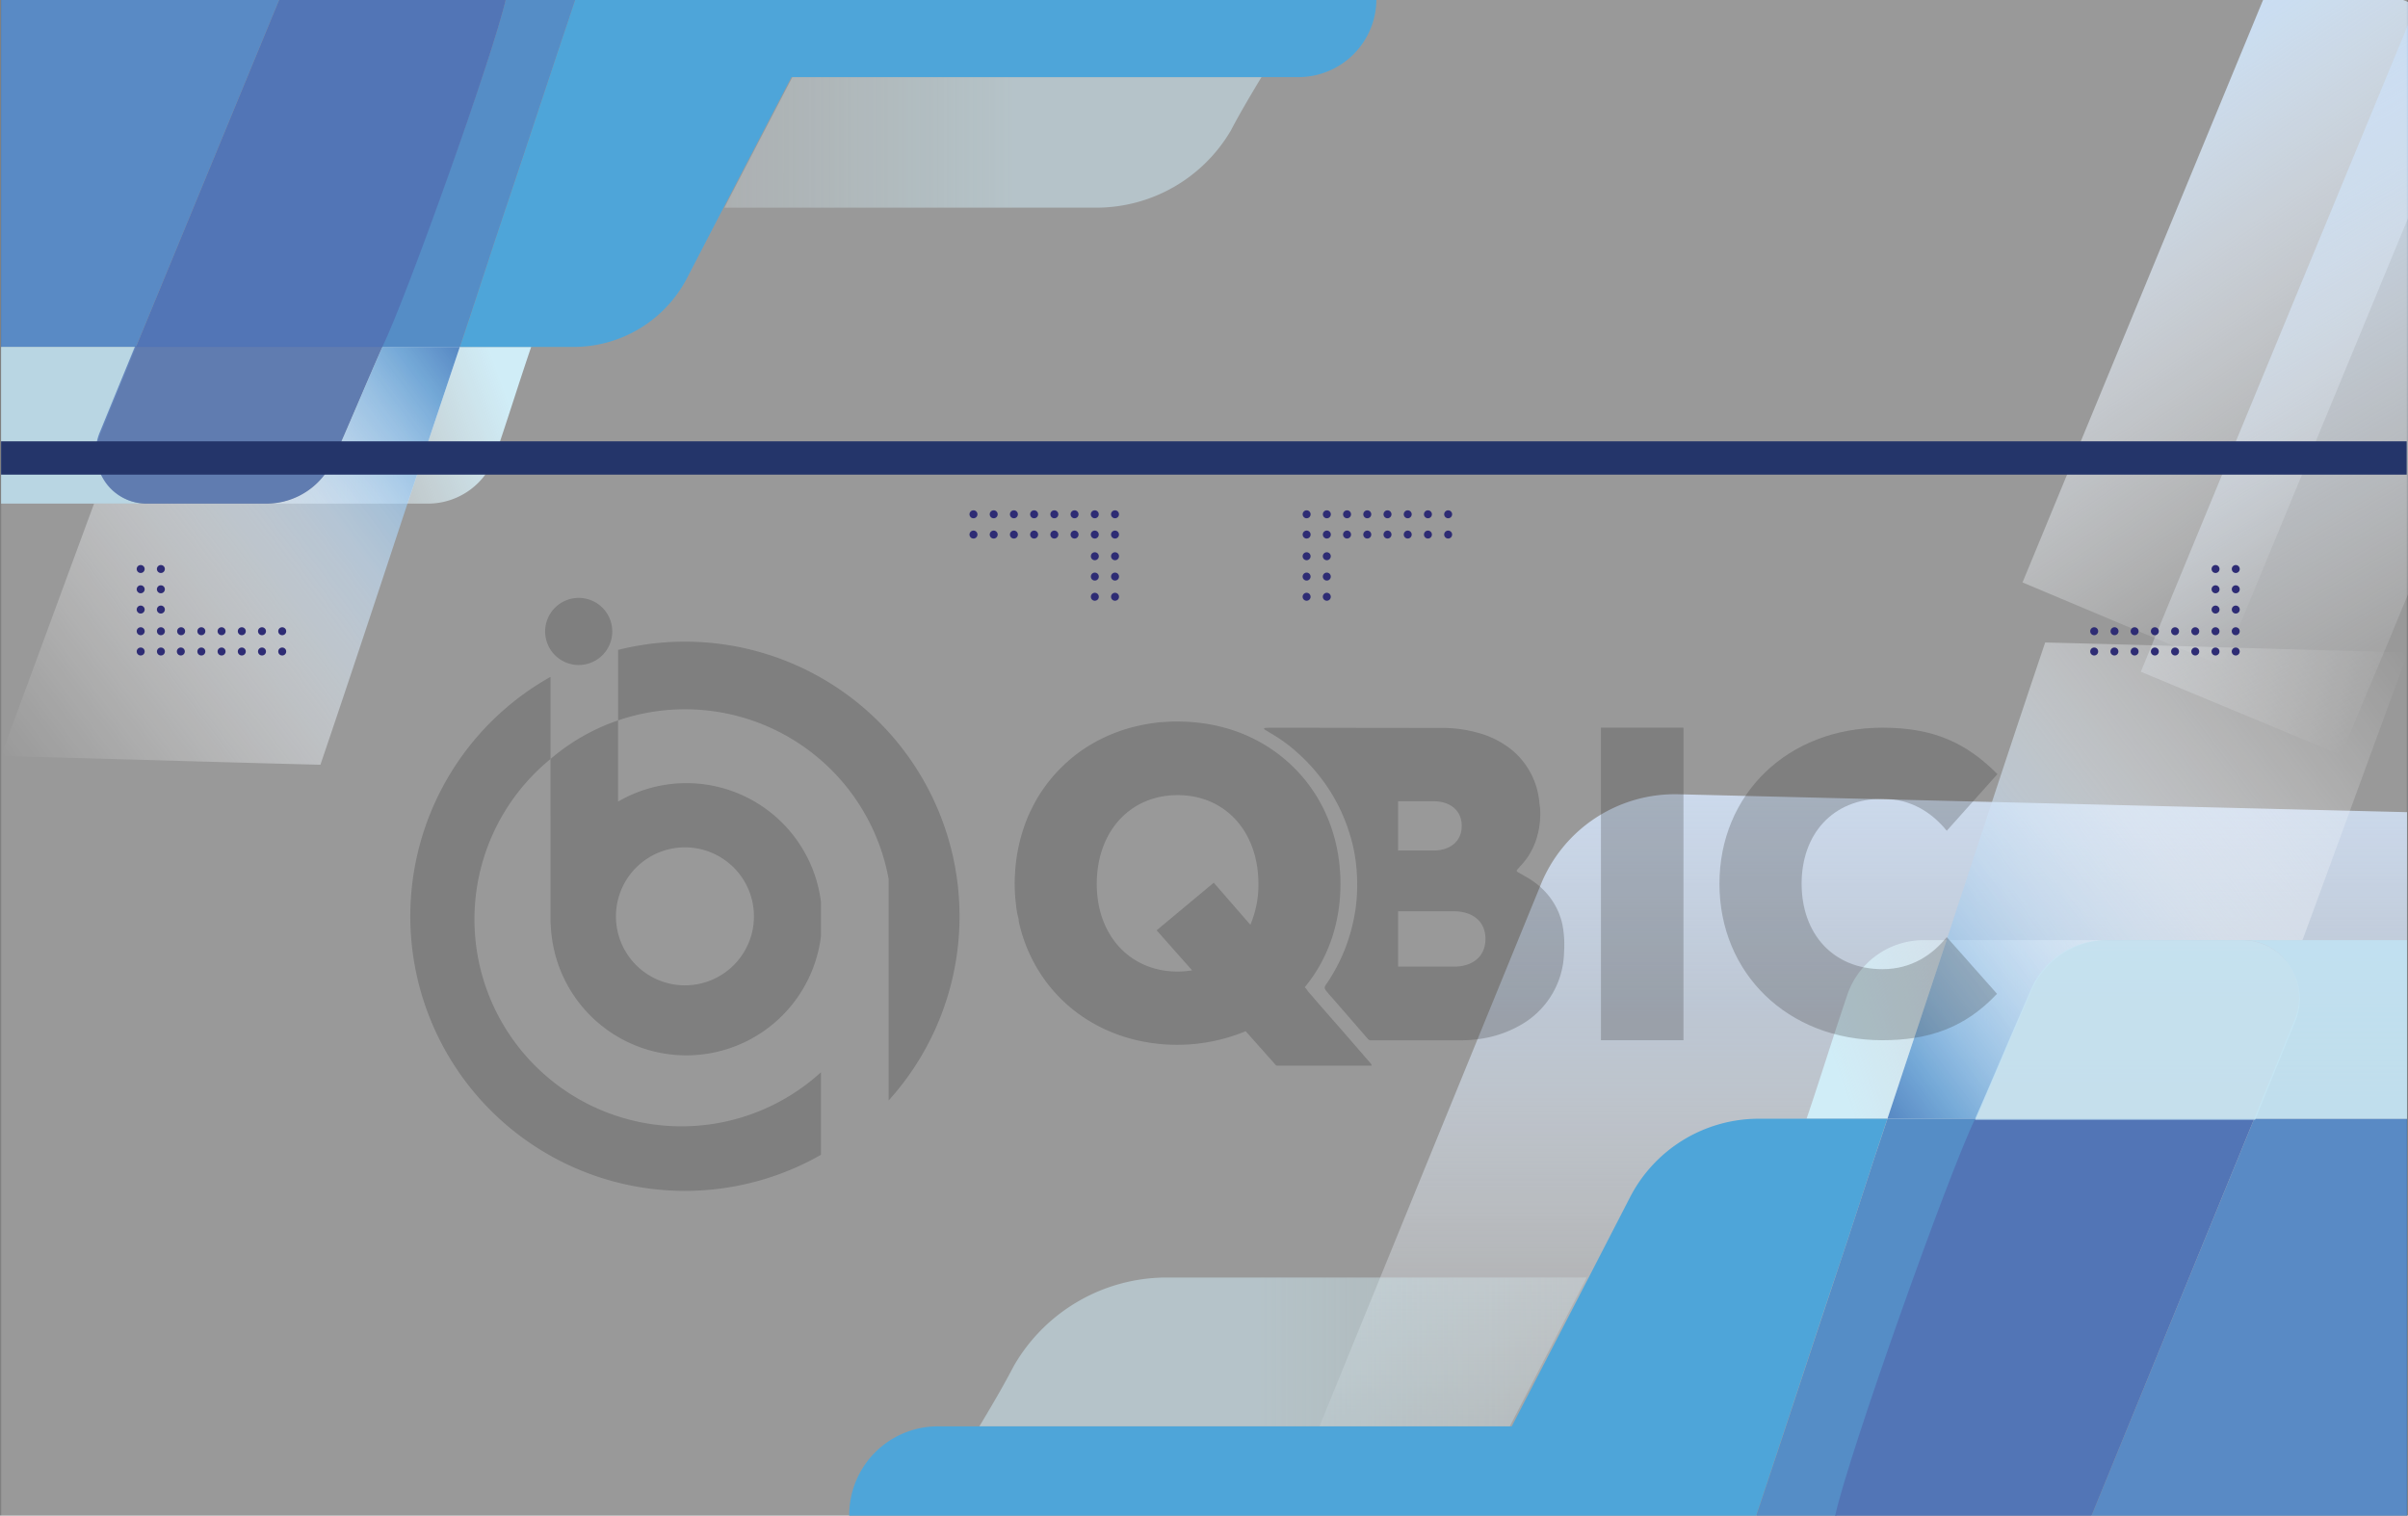 <svg id="Layer_1" data-name="Layer 1" xmlns="http://www.w3.org/2000/svg" xmlns:xlink="http://www.w3.org/1999/xlink" viewBox="0 0 1012 637">
  <rect x="0" y="0" width="1012" height="637" fill="#808080" stroke="none"/>
  <defs>
    <style>
      .cls-1 {
        fill: url(#linear-gradient);
      }

      .cls-2 {
        fill: url(#linear-gradient-2);
      }

      .cls-15, .cls-3 {
        opacity: 0.5;
      }

      .cls-11, .cls-15, .cls-18, .cls-3, .cls-6 {
        isolation: isolate;
      }

      .cls-3 {
        fill: url(#linear-gradient-3);
      }

      .cls-4 {
        fill: #228fcf;
      }

      .cls-5 {
        fill: #2f6db6;
      }

      .cls-6 {
        fill: #b2def2;
      }

      .cls-11, .cls-18, .cls-6 {
        opacity: 0.8;
      }

      .cls-7 {
        fill: url(#linear-gradient-4);
      }

      .cls-8 {
        fill: url(#linear-gradient-5);
      }

      .cls-9 {
        fill: #2a70b8;
      }

      .cls-10 {
        fill: #2752a4;
      }

      .cls-11 {
        fill: #b9dff1;
      }

      .cls-12 {
        fill: url(#linear-gradient-6);
      }

      .cls-13 {
        fill: url(#linear-gradient-7);
      }

      .cls-14 {
        fill: url(#linear-gradient-8);
      }

      .cls-15 {
        fill: url(#linear-gradient-9);
      }

      .cls-16 {
        fill: url(#linear-gradient-10);
      }

      .cls-17 {
        fill: url(#linear-gradient-11);
      }

      .cls-18 {
        fill: #2651a3;
      }

      .cls-19 {
        fill: #fff;
        fill-opacity: 0.2;
      }

      .cls-20 {
        fill: #333;
        fill-opacity: 0.25;
      }

      .cls-21 {
        fill: #24356a;
      }

      .cls-22 {
        fill: #2e2c74;
      }
    </style>
    <linearGradient id="linear-gradient" x1="211.4" y1="-3299" x2="211.4" y2="-2995.8" gradientTransform="matrix(1, 0, 0, -1, 564, -2662)" gradientUnits="userSpaceOnUse">
      <stop offset="0" stop-color="#fff" stop-opacity="0"/>
      <stop offset="0.21" stop-color="#f0f4f9" stop-opacity="0.21"/>
      <stop offset="0.63" stop-color="#c7d7ea" stop-opacity="0.63"/>
      <stop offset="0.7" stop-color="#bfd0e7" stop-opacity="0.7"/>
      <stop offset="1" stop-color="#bfd0e7"/>
    </linearGradient>
    <linearGradient id="linear-gradient-2" x1="325.23" y1="-3068.27" x2="189.83" y2="-3117.23" gradientTransform="matrix(1, 0, 0, -1, 564, -2662)" gradientUnits="userSpaceOnUse">
      <stop offset="0" stop-color="#fff" stop-opacity="0"/>
      <stop offset="0.02" stop-color="#feffff" stop-opacity="0.03"/>
      <stop offset="0.58" stop-color="#d3eef7" stop-opacity="0.67"/>
      <stop offset="0.87" stop-color="#c4e8f5"/>
      <stop offset="1" stop-color="#c4e8f5"/>
    </linearGradient>
    <linearGradient id="linear-gradient-3" x1="237.71" y1="-3230.19" x2="-173.95" y2="-3230.19" gradientTransform="matrix(1, 0, 0, -1, 564, -2662)" gradientUnits="userSpaceOnUse">
      <stop offset="0" stop-color="#fff" stop-opacity="0"/>
      <stop offset="0.01" stop-color="#fff" stop-opacity="0.02"/>
      <stop offset="0.28" stop-color="#dff2fa" stop-opacity="0.43"/>
      <stop offset="0.51" stop-color="#caebf5" stop-opacity="0.77"/>
      <stop offset="0.66" stop-color="#c4e8f5"/>
      <stop offset="1" stop-color="#c4e8f5"/>
    </linearGradient>
    <linearGradient id="linear-gradient-4" x1="447.59" y1="-3094.66" x2="140.96" y2="-3094.66" gradientTransform="matrix(1, 0, 0, -1, 564, -2662)" gradientUnits="userSpaceOnUse">
      <stop offset="0" stop-color="#fff" stop-opacity="0"/>
      <stop offset="0.37" stop-color="#feffff" stop-opacity="0.43"/>
      <stop offset="0.54" stop-color="#f6fbfd" stop-opacity="0.63"/>
      <stop offset="0.67" stop-color="#eaf7fd" stop-opacity="0.77"/>
      <stop offset="0.78" stop-color="#d9f0f8" stop-opacity="0.9"/>
      <stop offset="0.87" stop-color="#c4e8f5"/>
      <stop offset="1" stop-color="#c4e8f5"/>
    </linearGradient>
    <linearGradient id="linear-gradient-5" x1="440.39" y1="-2926.59" x2="206.17" y2="-3101.97" gradientTransform="matrix(1, 0, 0, -1, 564, -2662)" gradientUnits="userSpaceOnUse">
      <stop offset="0" stop-color="#fff" stop-opacity="0"/>
      <stop offset="0.21" stop-color="#fdfeff" stop-opacity="0.21"/>
      <stop offset="0.34" stop-color="#f4f8fd" stop-opacity="0.34"/>
      <stop offset="0.46" stop-color="#e5eff9" stop-opacity="0.46"/>
      <stop offset="0.56" stop-color="#cfe3f5" stop-opacity="0.56"/>
      <stop offset="0.66" stop-color="#b5d3ef" stop-opacity="0.66"/>
      <stop offset="0.75" stop-color="#93bfe6" stop-opacity="0.75"/>
      <stop offset="0.84" stop-color="#6ca6d9" stop-opacity="0.84"/>
      <stop offset="0.92" stop-color="#448ac9" stop-opacity="0.92"/>
      <stop offset="0.99" stop-color="#2f6db6" stop-opacity="0.99"/>
      <stop offset="1" stop-color="#2e6bb4"/>
    </linearGradient>
    <linearGradient id="linear-gradient-6" x1="441.06" y1="-2893.92" x2="316.39" y2="-2710.27" gradientTransform="matrix(1, 0, 0, -1, 564, -2662)" gradientUnits="userSpaceOnUse">
      <stop offset="0" stop-color="#fff" stop-opacity="0"/>
      <stop offset="0.22" stop-color="#f7fbfe" stop-opacity="0.22"/>
      <stop offset="0.55" stop-color="#e2ecf8" stop-opacity="0.55"/>
      <stop offset="0.96" stop-color="#c0d8f0" stop-opacity="0.96"/>
      <stop offset="1" stop-color="#bdd5ef"/>
    </linearGradient>
    <linearGradient id="linear-gradient-7" x1="473.18" y1="-2948.34" x2="346.97" y2="-2731.13" gradientTransform="matrix(1, 0, 0, -1, 564, -2662)" gradientUnits="userSpaceOnUse">
      <stop offset="0" stop-color="#fff" stop-opacity="0"/>
      <stop offset="0.42" stop-color="#dce8f6" stop-opacity="0.42"/>
      <stop offset="0.78" stop-color="#c4d9f0" stop-opacity="0.78"/>
      <stop offset="1" stop-color="#bdd5ef"/>
    </linearGradient>
    <linearGradient id="linear-gradient-8" x1="-455.43" y1="-2864.17" x2="-336.07" y2="-2820.72" xlink:href="#linear-gradient-2"/>
    <linearGradient id="linear-gradient-9" x1="-378.26" y1="-2721.84" x2="-14.82" y2="-2721.84" xlink:href="#linear-gradient-3"/>
    <linearGradient id="linear-gradient-10" x1="-563.55" y1="-2840.74" x2="-292.84" y2="-2840.74" xlink:href="#linear-gradient-4"/>
    <linearGradient id="linear-gradient-11" x1="-556.76" y1="-2988.75" x2="-351.16" y2="-2833.82" xlink:href="#linear-gradient-5"/>
  </defs>
  <g>
    <path class="cls-1" d="M1011.59,637H539.22q54.07-132.61,108.15-264.8a60.84,60.84,0,0,1,58.42-38.37l305.8,7.51Z"/>
    <path class="cls-2" d="M759.24,470.19c5.8-17.09,11.19-34.61,17-51.7a33.87,33.87,0,0,1,31.91-23.36h77.07A34.8,34.8,0,0,0,853.3,416.4c-7.87,17.93-15.33,35.86-23.2,53.79Z"/>
    <path class="cls-3" d="M411.6,599.47c5-8.34,9.94-16.68,14.5-25.44a74.2,74.2,0,0,1,64.22-37.11H666.84l-32.32,62.55Z"/>
    <path class="cls-4" d="M356.9,637a37.25,37.25,0,0,1,37.29-37.53H635.35l32.32-62.55,17.4-33.78a60.83,60.83,0,0,1,53.87-32.95h54.28c-7.46,22.11-14.5,44.63-22,66.73-11.19,33.36-22,66.72-33.15,100.08Z"/>
    <path class="cls-5" d="M879,637l68.37-166.81h64.23V637Z"/>
    <path class="cls-6" d="M942.39,395.13h69.2v75.06H947.36l17-41.7a23.47,23.47,0,0,0-1.66-21.68A23.15,23.15,0,0,0,942.39,395.13Z"/>
    <path class="cls-7" d="M793.22,470.19l24.86-75.06h67.54a34.79,34.79,0,0,0-31.9,21.27c-7.88,17.93-15.34,35.86-23.21,53.79Z"/>
    <path class="cls-8" d="M793.22,470.19l24.86-75.06c13.67-41.7,27.35-83.4,41.44-125.1,51,1.25,101.51,2.92,152.48,4.17-14.92,40.45-29.42,80.48-44.34,120.93h-82a34.79,34.79,0,0,0-31.9,21.27c-7.88,17.93-15.34,35.86-23.21,53.79Z"/>
    <path class="cls-9" d="M738.11,637c11.19-33.36,22-66.72,33.15-100.08,7.46-22.1,14.5-44.62,22-66.73h37.29c-9.94,20.44-51.79,136.37-58.84,166.81Z"/>
    <path class="cls-10" d="M771.26,637c5.8-26.27,47.65-143.87,58.84-166.81H947.36L879,637Z"/>
    <path class="cls-11" d="M830.1,470.19c7.87-17.93,15.33-35.86,23.2-53.79a34.38,34.38,0,0,1,31.91-21.27h57.18a23.86,23.86,0,0,1,20.72,12.1,24.74,24.74,0,0,1,1.65,21.68l-17,41.7H830.1Z"/>
  </g>
  <g>
    <path class="cls-12" d="M1012,.83V91.74l-75,181.4-2.9,6.68-17.41-7.09-11.18-4.59L850,244.79,951.09,0h58.83Z"/>
    <path class="cls-13" d="M1012,10.43V249.79l-10.36,25-17.82,42.54-84.11-35,4.14-10,1.66-4.17Z"/>
  </g>
  <path class="cls-14" d="M223.24,145.81c-5.12,15-9.88,30.37-15,45.37a29.9,29.9,0,0,1-28.17,20.48H112A30.7,30.7,0,0,0,140.19,193c7-15.73,13.54-31.46,20.49-47.19Z"/>
  <path class="cls-15" d="M530.16,32.41c-4.39,7.31-8.78,14.63-12.8,22.31a65.6,65.6,0,0,1-56.71,32.56H304.45L333,32.41Z"/>
  <path class="cls-4" d="M578.45-.52a32.78,32.78,0,0,1-32.92,32.93H332.62L304.08,87.28l-15.36,29.63a53.75,53.75,0,0,1-47.56,28.9H193.24c6.58-19.38,12.8-39.14,19.39-58.53C222.5,58,232,28.75,241.89-.52Z"/>
  <path class="cls-5" d="M117.51-.52,57.15,145.81H.45V-.52Z"/>
  <path class="cls-6" d="M61.54,211.66H.45V145.81h56.7l-15,36.59a21.21,21.21,0,0,0,19.39,29.26Z"/>
  <path class="cls-16" d="M193.24,145.81l-22,65.85H112A30.7,30.7,0,0,0,140.19,193c7-15.73,13.54-31.46,20.49-47.19Z"/>
  <path class="cls-17" d="M193.24,145.81l-22,65.85c-12.07,36.58-24.14,73.17-36.58,109.75-44.63-1.1-89.26-2.56-134.26-3.66,13.17-35.48,26-70.6,39.14-106.09H112A30.7,30.7,0,0,0,140.19,193c7-15.73,13.54-31.46,20.49-47.19Z"/>
  <path class="cls-9" d="M241.89-.52C232,28.75,222.5,58,212.63,87.28c-6.59,19.39-12.81,39.15-19.39,58.53H160.32c8.77-17.92,46.09-119.62,52.31-146.33Z"/>
  <path class="cls-10" d="M212.63-.52c-5.12,23.05-42.07,126.21-51.95,146.33H57.15L117.51-.52Z"/>
  <path class="cls-18" d="M160.68,145.81c-7,15.73-13.53,31.46-20.49,47.2A30.71,30.71,0,0,1,112,211.66H61.54a21.07,21.07,0,0,1-18.29-10.61,21.59,21.59,0,0,1-1.46-19l15-36.58H160.68Z"/>
  <path class="cls-19" d="M.5-.5h1011v638H.5Z"/>
  <path class="cls-20" d="M707.51,437.19H672.82V305.83h34.69Z"/>
  <path class="cls-20" d="M839.45,325.34l-21.29,23.82c-5.9-7.25-14.67-13.46-27-13.46-20.93,0-34,14.84-34,35.72s13.06,35.91,34,35.91c12.35,0,21.11-6.22,27-13.47l21.11,23.82c-13.41,14.33-28.8,19.51-48.12,19.51-40.07,0-68.52-28.3-68.52-65.76s28.45-65.59,68.52-65.59C812.61,305.83,826.39,312.23,839.45,325.34Z"/>
  <path class="cls-20" d="M656.66,388.74a29.24,29.24,0,0,0-7.42-14.12,33.51,33.51,0,0,0-7.81-6.05l-3.72-2.13a.53.53,0,0,1-.21-.35l-.06,0s0,0,0,0a.45.45,0,0,1,0-.23.5.5,0,0,1,.09-.23c.5-.57,1-1.15,1.52-1.72A29.11,29.11,0,0,0,646,351.58a34.94,34.94,0,0,0,1.3-10.76c0-1.3-.29-2.62-.4-3.93a32.23,32.23,0,0,0-11.41-21.6A38.23,38.23,0,0,0,621.16,308a54.92,54.92,0,0,0-15-2.06q-25.71,0-51.42-.06l-21.21,0c-.65,0-1.32,0-2,.08a.21.21,0,0,0-.12.05.28.28,0,0,0-.09.1c-.14.25,0,.39.21.53.95.55,1.87,1.16,2.83,1.71a65.34,65.34,0,0,1,10.65,7.76,77.7,77.7,0,0,1,9.71,10.32,73.52,73.52,0,0,1,12.15,22.91,67.15,67.15,0,0,1,3.25,16.12,76.09,76.09,0,0,1-.45,16.79,87,87,0,0,1-2,9.34,73.74,73.74,0,0,1-9.7,21.21c-.24.37-.51.72-.74,1.09-.7,1.12-.68,1.52.22,2.66.54.69,1.11,1.36,1.69,2,.72.83,1.46,1.64,2.18,2.47l12.76,14.71.88,1a1.82,1.82,0,0,0,.51.36,1.6,1.6,0,0,0,.61.14h38.57a61.59,61.59,0,0,0,6.66-.5,47.83,47.83,0,0,0,18-6.07,35.89,35.89,0,0,0,18-30.39A45.33,45.33,0,0,0,656.66,388.74Zm-69.09-52h14.84c6.9,0,11.91,3.76,11.91,10.37s-5,10.36-11.91,10.36H587.57ZM611,406.27H587.57V383H611c7.77,0,13.29,4.11,13.29,11.61S618.81,406.27,611,406.27Z"/>
  <path class="cls-20" d="M576,446.9l-13-15c-4-4.55-8-9.06-11.92-13.68a18.87,18.87,0,0,1-2.09-2.58l-.64-.74c9.47-11.42,15-26.43,15-43.41,0-17.41-5.73-32.73-15.47-44.42a65.65,65.65,0,0,0-33.47-21.28c-1.52-.41-3.07-.78-4.64-1.1l-.41-.07c-.53-.11-1.07-.2-1.61-.3a81.32,81.32,0,0,0-9.61-1l-2.07-.06h-2c-.47,0-1,0-1.42,0l-1.06.05-1.39.07-1.89.14-.41,0a75.69,75.69,0,0,0-10,1.64,67.92,67.92,0,0,0-19,7.5l-.13.08a62.74,62.74,0,0,0-10,7.26,64.76,64.76,0,0,0-13.43,16.51c-.12.21-.23.41-.33.61-.35.66-.69,1.28-1,1.92l-.36.73c-.32.67-.65,1.35-1,2-.07.15-.14.3-.2.45a72,72,0,0,0-5.5,20.52c-.16,1.3-.27,2.63-.35,3.94,0,.28,0,.57-.05.85-.07,1.3-.11,2.6-.11,3.9v.07a76.16,76.16,0,0,0,.55,8.67,33.78,33.78,0,0,0,1.12,6.15c0,.36.05.72.07,1.08,5.56,25,24.1,43.64,49,49.65a75.32,75.32,0,0,0,46.33-3.65l3.25,3.65,9.51,10.69a1.64,1.64,0,0,0,.22.14h39.89a.36.36,0,0,0,.06-.27A2.29,2.29,0,0,0,576,446.9Zm-50.5-58.21L510.1,371l-24,20L501,407.81a35.29,35.29,0,0,1-6.07.53c-20,0-34-15.19-34-36.81,0-22,13.94-37.35,34-37.35s33.95,15.37,33.95,37.35a43,43,0,0,1-3.4,17.15Z"/>
  <path class="cls-20" d="M243.21,279.49a14.1,14.1,0,1,0-14.1-14.1A14.1,14.1,0,0,0,243.21,279.49Z"/>
  <path class="cls-20" d="M172.44,385.11A115.4,115.4,0,0,0,345,485.36V450.68A87,87,0,1,1,231.36,319V284.48A115.36,115.36,0,0,0,172.44,385.11Z"/>
  <path class="cls-20" d="M231.36,386.26c0,1.41.11,2.79.21,4.18A57,57,0,0,0,345,393.6V378.91a57,57,0,0,0-85.25-42V302.77A86.84,86.84,0,0,0,231.35,319Zm56.49-30.13a29,29,0,1,1-20.49,8.49A29,29,0,0,1,287.85,356.13Z"/>
  <path class="cls-20" d="M373.42,462.56A115.43,115.43,0,0,0,259.78,273.14v29.63a87,87,0,0,1,112,59.27c.67,2.42,1.23,4.89,1.68,7.39v93.13Z"/>
  <rect class="cls-21" x="0.45" y="185.48" width="1011" height="14"/>
  <path class="cls-22" d="M409.12,217.82a1.67,1.67,0,1,0-1.67-1.67A1.67,1.67,0,0,0,409.12,217.82Z"/>
  <path class="cls-22" d="M417.62,217.82a1.67,1.67,0,1,0-1.67-1.67A1.66,1.66,0,0,0,417.62,217.82Z"/>
  <path class="cls-22" d="M426.11,217.82a1.67,1.67,0,1,0-1.67-1.67A1.67,1.67,0,0,0,426.11,217.82Z"/>
  <path class="cls-22" d="M434.61,217.82a1.67,1.67,0,1,0-1.67-1.67A1.67,1.67,0,0,0,434.61,217.82Z"/>
  <path class="cls-22" d="M443.11,217.82a1.67,1.67,0,1,0-1.67-1.67A1.66,1.66,0,0,0,443.11,217.82Z"/>
  <path class="cls-22" d="M451.6,217.82a1.67,1.67,0,1,0-1.67-1.67A1.67,1.67,0,0,0,451.6,217.82Z"/>
  <path class="cls-22" d="M460.1,217.82a1.67,1.67,0,1,0-1.67-1.67A1.67,1.67,0,0,0,460.1,217.82Z"/>
  <path class="cls-22" d="M468.6,217.82a1.67,1.67,0,1,0-1.67-1.67A1.67,1.67,0,0,0,468.6,217.82Z"/>
  <path class="cls-22" d="M409.12,226.34a1.67,1.67,0,1,0-1.67-1.67A1.67,1.67,0,0,0,409.12,226.34Z"/>
  <path class="cls-22" d="M417.62,226.34a1.67,1.67,0,1,0-1.67-1.67A1.66,1.66,0,0,0,417.62,226.34Z"/>
  <path class="cls-22" d="M426.11,226.34a1.67,1.67,0,1,0-1.67-1.67A1.67,1.67,0,0,0,426.11,226.34Z"/>
  <path class="cls-22" d="M434.61,226.34a1.67,1.67,0,1,0-1.67-1.67A1.67,1.67,0,0,0,434.61,226.34Z"/>
  <path class="cls-22" d="M443.11,226.34a1.67,1.67,0,1,0-1.67-1.67A1.66,1.66,0,0,0,443.11,226.34Z"/>
  <path class="cls-22" d="M451.6,226.34a1.67,1.67,0,1,0-1.67-1.67A1.67,1.67,0,0,0,451.6,226.34Z"/>
  <path class="cls-22" d="M460.1,226.34a1.67,1.67,0,1,0-1.67-1.67A1.67,1.67,0,0,0,460.1,226.34Z"/>
  <path class="cls-22" d="M468.6,226.34a1.67,1.67,0,1,0-1.67-1.67A1.67,1.67,0,0,0,468.6,226.34Z"/>
  <path class="cls-22" d="M460.12,235.45a1.67,1.67,0,1,0-1.67-1.67A1.66,1.66,0,0,0,460.12,235.45Z"/>
  <path class="cls-22" d="M468.61,235.45a1.67,1.67,0,1,0-1.67-1.67A1.67,1.67,0,0,0,468.61,235.45Z"/>
  <path class="cls-22" d="M460.12,244a1.67,1.67,0,1,0-1.67-1.67A1.66,1.66,0,0,0,460.12,244Z"/>
  <path class="cls-22" d="M468.61,244a1.67,1.67,0,1,0-1.67-1.67A1.67,1.67,0,0,0,468.61,244Z"/>
  <path class="cls-22" d="M460.12,252.48a1.67,1.67,0,1,0-1.67-1.66A1.66,1.66,0,0,0,460.12,252.48Z"/>
  <path class="cls-22" d="M468.61,252.48a1.67,1.67,0,1,0-1.67-1.66A1.66,1.66,0,0,0,468.61,252.48Z"/>
  <path class="cls-22" d="M880.12,272.15a1.67,1.67,0,1,1-1.67,1.67A1.67,1.67,0,0,1,880.12,272.15Z"/>
  <path class="cls-22" d="M888.61,272.15a1.67,1.67,0,1,1-1.66,1.67A1.67,1.67,0,0,1,888.61,272.15Z"/>
  <path class="cls-22" d="M897.11,272.15a1.67,1.67,0,1,1-1.67,1.67A1.67,1.67,0,0,1,897.11,272.15Z"/>
  <path class="cls-22" d="M905.61,272.15a1.67,1.67,0,1,1-1.67,1.67A1.67,1.67,0,0,1,905.61,272.15Z"/>
  <path class="cls-22" d="M914.11,272.15a1.67,1.67,0,1,1-1.67,1.67A1.66,1.66,0,0,1,914.11,272.15Z"/>
  <path class="cls-22" d="M922.6,272.15a1.67,1.67,0,1,1-1.67,1.67A1.67,1.67,0,0,1,922.6,272.15Z"/>
  <path class="cls-22" d="M931.1,272.15a1.67,1.67,0,1,1-1.67,1.67A1.67,1.67,0,0,1,931.1,272.15Z"/>
  <path class="cls-22" d="M939.6,272.15a1.67,1.67,0,1,1-1.67,1.67A1.67,1.67,0,0,1,939.6,272.15Z"/>
  <path class="cls-22" d="M880.12,263.63a1.67,1.67,0,1,1-1.67,1.67A1.67,1.67,0,0,1,880.12,263.63Z"/>
  <path class="cls-22" d="M888.61,263.63A1.67,1.67,0,1,1,887,265.3,1.67,1.67,0,0,1,888.61,263.63Z"/>
  <path class="cls-22" d="M897.11,263.63a1.67,1.67,0,1,1-1.67,1.67A1.67,1.67,0,0,1,897.11,263.63Z"/>
  <path class="cls-22" d="M905.61,263.63a1.67,1.67,0,1,1-1.67,1.67A1.67,1.67,0,0,1,905.61,263.63Z"/>
  <path class="cls-22" d="M914.11,263.63a1.67,1.67,0,1,1-1.67,1.67A1.66,1.66,0,0,1,914.11,263.63Z"/>
  <path class="cls-22" d="M922.6,263.63a1.67,1.67,0,1,1-1.67,1.67A1.67,1.67,0,0,1,922.6,263.63Z"/>
  <path class="cls-22" d="M931.1,263.63a1.67,1.67,0,1,1-1.67,1.67A1.67,1.67,0,0,1,931.1,263.63Z"/>
  <path class="cls-22" d="M939.6,263.63a1.67,1.67,0,1,1-1.67,1.67A1.67,1.67,0,0,1,939.6,263.63Z"/>
  <path class="cls-22" d="M931.11,254.52a1.67,1.67,0,1,1-1.66,1.67A1.67,1.67,0,0,1,931.11,254.52Z"/>
  <path class="cls-22" d="M939.61,254.52a1.67,1.67,0,1,1-1.66,1.67A1.67,1.67,0,0,1,939.61,254.52Z"/>
  <path class="cls-22" d="M931.11,246a1.67,1.67,0,1,1-1.66,1.67A1.67,1.67,0,0,1,931.11,246Z"/>
  <path class="cls-22" d="M939.61,246a1.67,1.67,0,1,1-1.66,1.67A1.67,1.67,0,0,1,939.61,246Z"/>
  <path class="cls-22" d="M931.11,237.48a1.67,1.67,0,1,1-1.66,1.67A1.67,1.67,0,0,1,931.11,237.48Z"/>
  <path class="cls-22" d="M939.61,237.48a1.67,1.67,0,1,1-1.66,1.67A1.67,1.67,0,0,1,939.61,237.48Z"/>
  <path class="cls-22" d="M118.61,272.15a1.67,1.67,0,1,0,1.67,1.67A1.67,1.67,0,0,0,118.61,272.15Z"/>
  <path class="cls-22" d="M110.12,272.15a1.67,1.67,0,1,0,1.66,1.67A1.67,1.67,0,0,0,110.12,272.15Z"/>
  <path class="cls-22" d="M101.62,272.15a1.67,1.67,0,1,0,1.67,1.67A1.67,1.67,0,0,0,101.62,272.15Z"/>
  <path class="cls-22" d="M93.12,272.15a1.67,1.67,0,1,0,1.67,1.67A1.67,1.67,0,0,0,93.12,272.15Z"/>
  <path class="cls-22" d="M84.62,272.15a1.67,1.67,0,1,0,1.67,1.67A1.66,1.66,0,0,0,84.62,272.15Z"/>
  <path class="cls-22" d="M76.13,272.15a1.67,1.67,0,1,0,0,3.33,1.67,1.67,0,0,0,0-3.33Z"/>
  <path class="cls-22" d="M67.63,272.15a1.67,1.67,0,1,0,1.67,1.67A1.67,1.67,0,0,0,67.63,272.15Z"/>
  <path class="cls-22" d="M59.13,272.15a1.67,1.67,0,1,0,1.67,1.67A1.66,1.66,0,0,0,59.13,272.15Z"/>
  <path class="cls-22" d="M118.61,263.63a1.67,1.67,0,1,0,1.67,1.67A1.67,1.67,0,0,0,118.61,263.63Z"/>
  <path class="cls-22" d="M110.12,263.63a1.67,1.67,0,1,0,1.66,1.67A1.67,1.67,0,0,0,110.12,263.63Z"/>
  <path class="cls-22" d="M101.62,263.63a1.67,1.67,0,1,0,1.67,1.67A1.67,1.67,0,0,0,101.62,263.63Z"/>
  <path class="cls-22" d="M93.12,263.63a1.67,1.67,0,1,0,1.67,1.67A1.67,1.67,0,0,0,93.12,263.63Z"/>
  <path class="cls-22" d="M84.62,263.63a1.67,1.67,0,1,0,1.67,1.67A1.66,1.66,0,0,0,84.62,263.63Z"/>
  <path class="cls-22" d="M76.13,263.63a1.67,1.67,0,1,0,1.66,1.67A1.67,1.67,0,0,0,76.13,263.63Z"/>
  <path class="cls-22" d="M67.63,263.63a1.67,1.67,0,1,0,1.67,1.67A1.67,1.67,0,0,0,67.63,263.63Z"/>
  <path class="cls-22" d="M59.13,263.63a1.67,1.67,0,1,0,1.67,1.67A1.66,1.66,0,0,0,59.13,263.63Z"/>
  <path class="cls-22" d="M67.61,254.52a1.67,1.67,0,1,0,1.67,1.67A1.66,1.66,0,0,0,67.61,254.52Z"/>
  <path class="cls-22" d="M59.12,254.52a1.67,1.67,0,1,0,1.67,1.67A1.67,1.67,0,0,0,59.12,254.52Z"/>
  <path class="cls-22" d="M67.61,246a1.67,1.67,0,1,0,1.67,1.67A1.66,1.66,0,0,0,67.61,246Z"/>
  <path class="cls-22" d="M59.12,246a1.67,1.67,0,1,0,1.67,1.67A1.67,1.67,0,0,0,59.12,246Z"/>
  <path class="cls-22" d="M67.61,237.48a1.67,1.67,0,1,0,1.67,1.67A1.66,1.66,0,0,0,67.61,237.48Z"/>
  <path class="cls-22" d="M59.12,237.48a1.67,1.67,0,1,0,1.67,1.67A1.67,1.67,0,0,0,59.12,237.48Z"/>
  <path class="cls-22" d="M608.61,217.82a1.67,1.67,0,1,1,1.67-1.67A1.67,1.67,0,0,1,608.61,217.82Z"/>
  <path class="cls-22" d="M600.11,217.82a1.67,1.67,0,1,1,1.67-1.67A1.66,1.66,0,0,1,600.11,217.82Z"/>
  <path class="cls-22" d="M591.62,217.82a1.67,1.67,0,1,1,1.67-1.67A1.67,1.67,0,0,1,591.62,217.82Z"/>
  <path class="cls-22" d="M583.12,217.82a1.67,1.67,0,1,1,1.67-1.67A1.67,1.67,0,0,1,583.12,217.82Z"/>
  <path class="cls-22" d="M574.62,217.82a1.67,1.67,0,1,1,1.67-1.67A1.66,1.66,0,0,1,574.62,217.82Z"/>
  <path class="cls-22" d="M566.13,217.82a1.67,1.67,0,1,1,1.66-1.67A1.67,1.67,0,0,1,566.13,217.82Z"/>
  <path class="cls-22" d="M557.63,217.82a1.67,1.67,0,1,1,1.67-1.67A1.67,1.67,0,0,1,557.63,217.82Z"/>
  <path class="cls-22" d="M549.13,217.82a1.67,1.67,0,1,1,1.67-1.67A1.66,1.66,0,0,1,549.13,217.82Z"/>
  <path class="cls-22" d="M608.61,226.34a1.67,1.67,0,1,1,1.67-1.67A1.67,1.67,0,0,1,608.61,226.34Z"/>
  <path class="cls-22" d="M600.11,226.34a1.67,1.67,0,1,1,1.67-1.67A1.66,1.66,0,0,1,600.11,226.34Z"/>
  <path class="cls-22" d="M591.62,226.34a1.67,1.67,0,1,1,1.67-1.67A1.67,1.67,0,0,1,591.62,226.34Z"/>
  <path class="cls-22" d="M583.12,226.34a1.67,1.67,0,1,1,1.67-1.67A1.67,1.67,0,0,1,583.12,226.34Z"/>
  <path class="cls-22" d="M574.62,226.34a1.67,1.67,0,1,1,1.67-1.67A1.66,1.66,0,0,1,574.62,226.34Z"/>
  <path class="cls-22" d="M566.13,226.34a1.67,1.67,0,1,1,1.66-1.67A1.67,1.67,0,0,1,566.13,226.34Z"/>
  <path class="cls-22" d="M557.63,226.34a1.67,1.67,0,1,1,1.67-1.67A1.67,1.67,0,0,1,557.63,226.34Z"/>
  <path class="cls-22" d="M549.13,226.34a1.67,1.67,0,1,1,1.67-1.67A1.66,1.66,0,0,1,549.13,226.34Z"/>
  <path class="cls-22" d="M557.61,235.45a1.67,1.67,0,1,1,1.67-1.67A1.66,1.66,0,0,1,557.61,235.45Z"/>
  <path class="cls-22" d="M549.12,235.45a1.67,1.67,0,1,1,1.67-1.67A1.67,1.67,0,0,1,549.12,235.45Z"/>
  <path class="cls-22" d="M557.61,244a1.67,1.67,0,1,1,1.67-1.67A1.66,1.66,0,0,1,557.61,244Z"/>
  <path class="cls-22" d="M549.12,244a1.67,1.67,0,1,1,1.67-1.67A1.67,1.67,0,0,1,549.12,244Z"/>
  <path class="cls-22" d="M557.61,252.48a1.67,1.67,0,1,1,1.67-1.66A1.66,1.66,0,0,1,557.61,252.48Z"/>
  <path class="cls-22" d="M549.12,252.48a1.67,1.67,0,1,1,1.67-1.66A1.66,1.66,0,0,1,549.12,252.48Z"/>
</svg>
